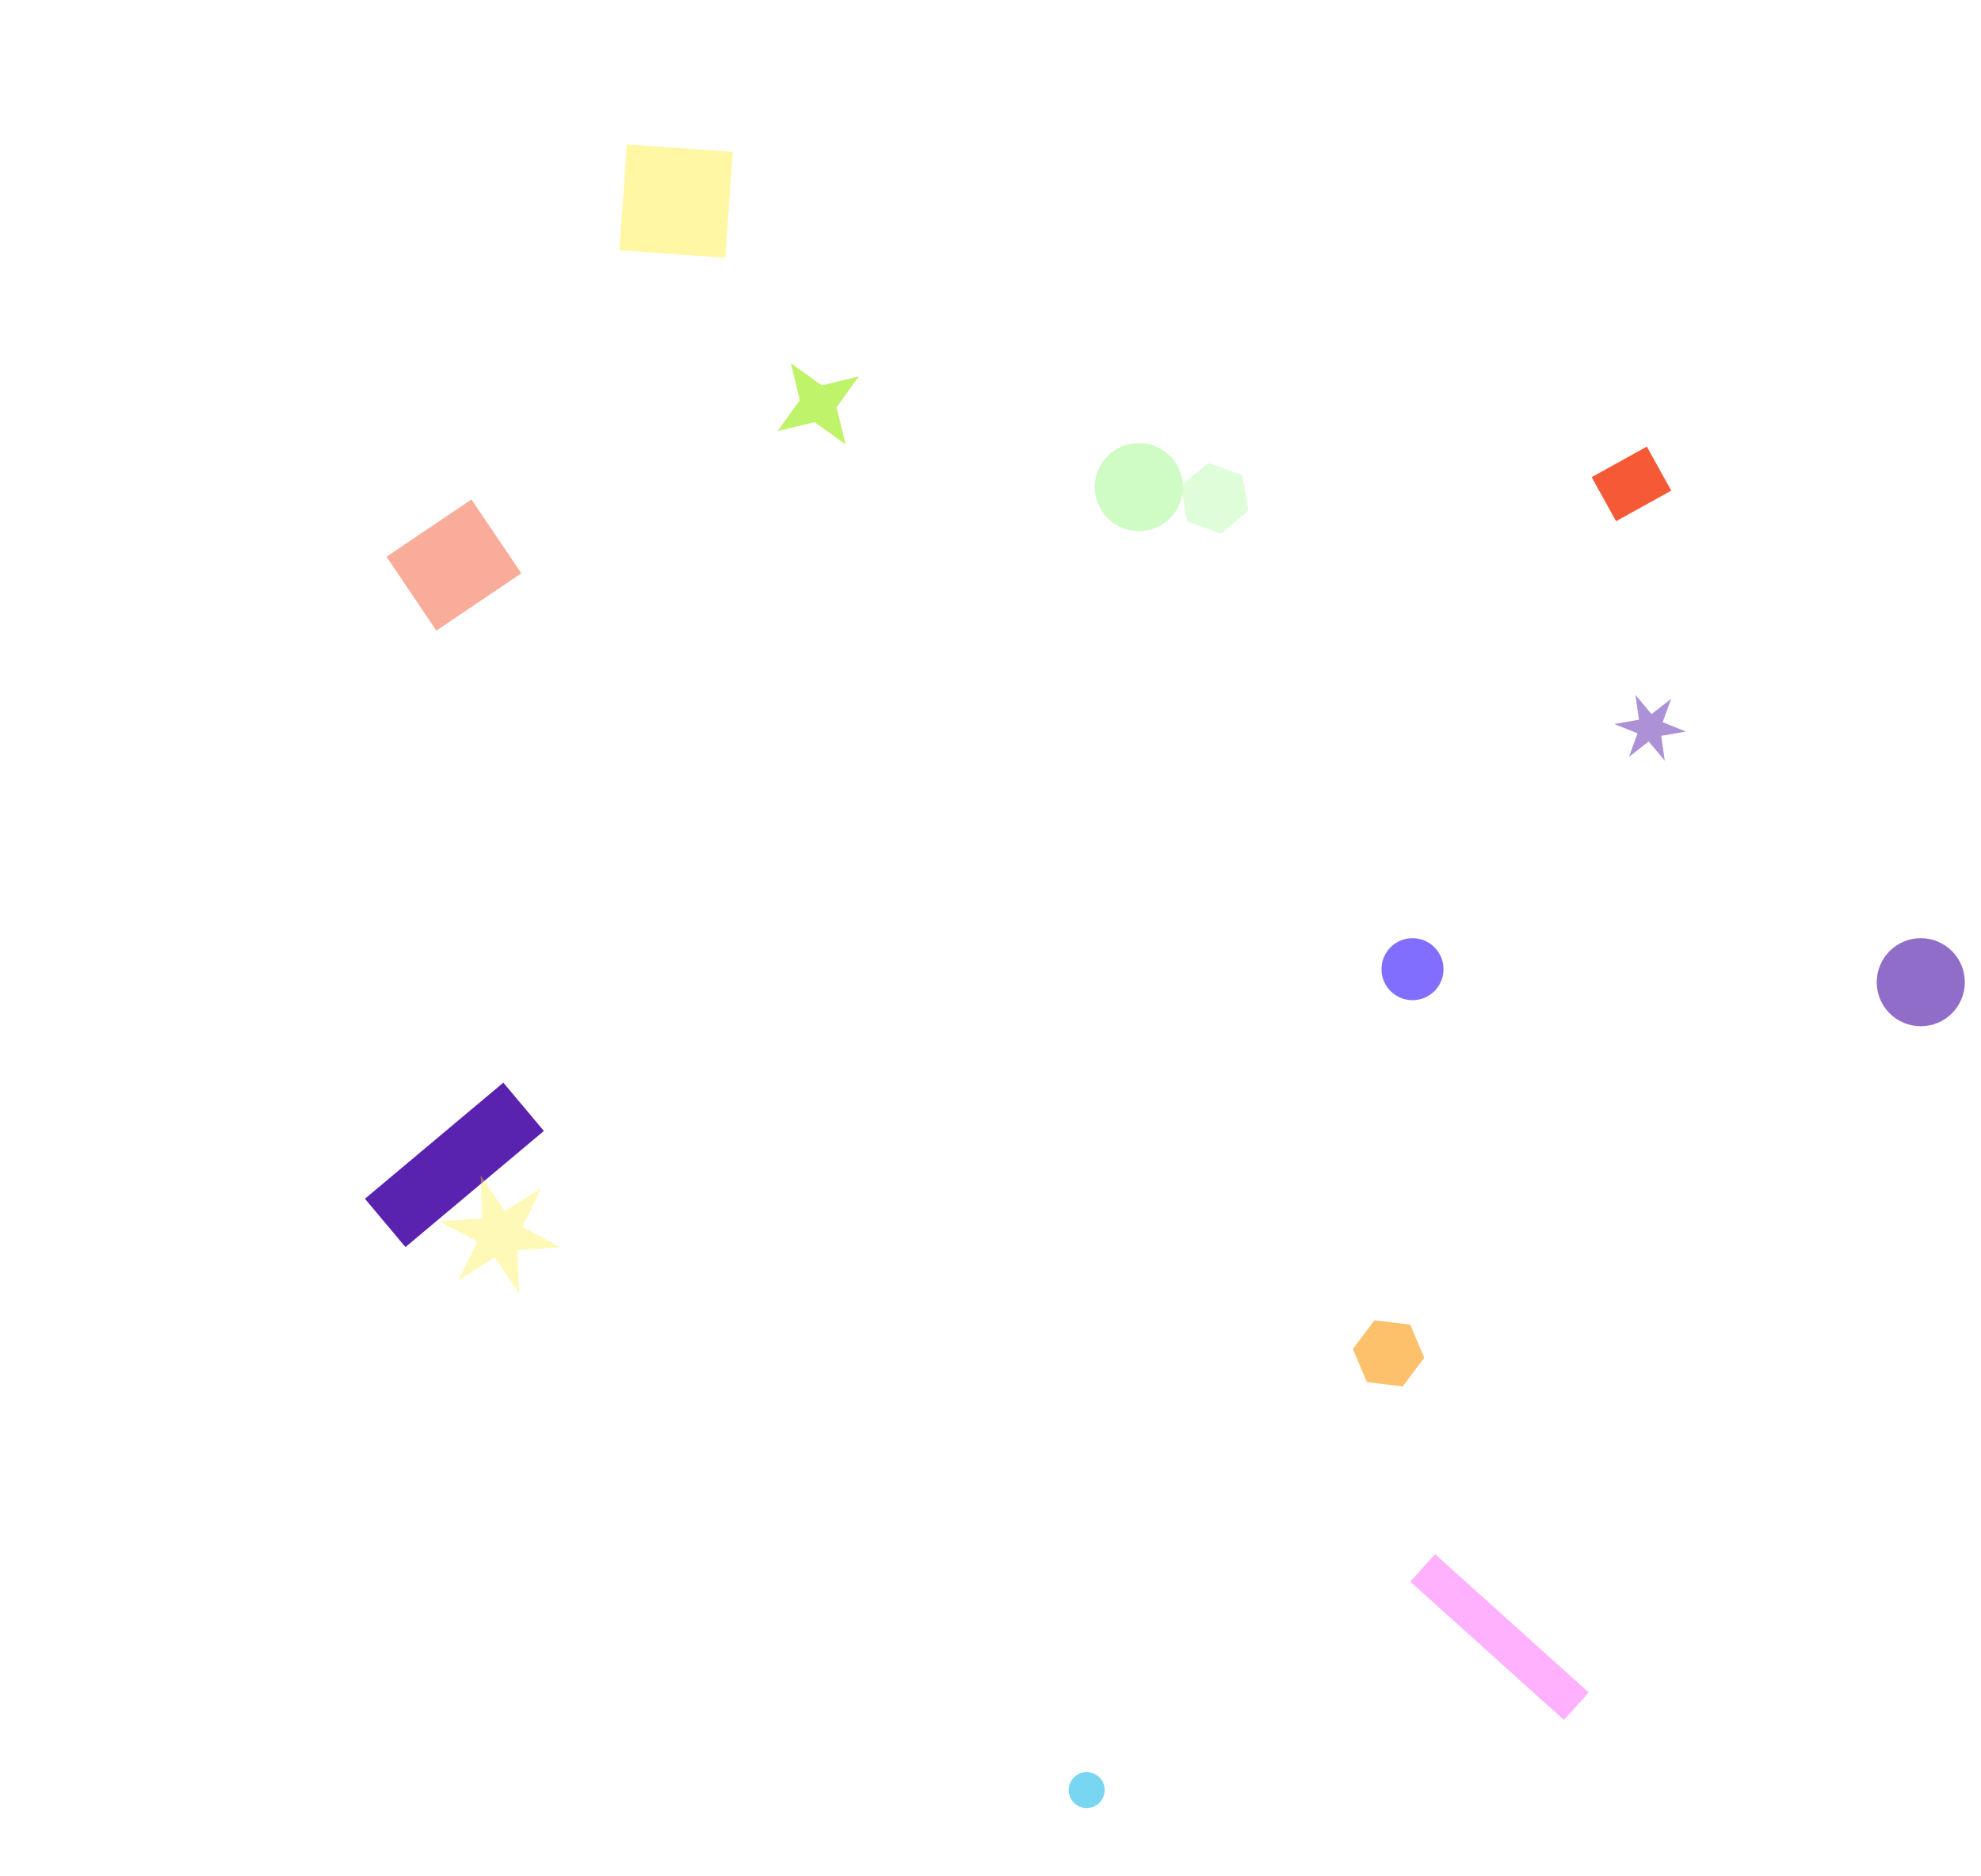 <svg width="76" height="72" viewBox="0 0 76 72" fill="none" xmlns="http://www.w3.org/2000/svg">
    <g clip-path="url(#clip0_2_273)">
        <rect x="14" y="46" width="6.932" height="2.42" transform="rotate(-40 14 46)" fill="#480CA7" fill-opacity="0.9"/>
        <rect x="62" y="20" width="1.932" height="2.42" transform="rotate(-119 62 20)" fill="#F54721" fill-opacity="0.9"/>
        <rect x="20" y="22" width="3.932" height="3.42" transform="rotate(146 20 22)" fill="#F54721" fill-opacity="0.45"/>
        <rect x="60" y="66" width="7.932" height="1.42" transform="rotate(-138 60 66)" fill="#FF21FB" fill-opacity="0.35"/>
        <circle cx="41.69" cy="68.69" r="0.69" fill="#4BC8EF" fill-opacity="0.75"/>
        <circle cx="43.69" cy="18.69" r="1.69" fill="#C9FCBE" fill-opacity="0.9"/>
        <circle cx="54.19" cy="37.19" r="1.19" fill="#755FFE" fill-opacity="0.9"/>
        <circle cx="73.69" cy="37.69" r="1.69" fill="#480CA7" fill-opacity="0.6"/>
        <path d="M27.826 9.889L23.763 9.605L24.047 5.542L28.11 5.826L27.826 9.889Z" fill="#FFED36" fill-opacity="0.45"/>
        <path d="M46.359 17.76L47.656 18.232L47.895 19.591L46.838 20.478L45.541 20.006L45.302 18.647L46.359 17.76Z" fill="#C9FCBE" fill-opacity="0.6"/>
        <path d="M54.102 50.831L54.641 52.101L53.811 53.203L52.441 53.035L51.902 51.764L52.732 50.662L54.102 50.831Z" fill="#FC9E1C" fill-opacity="0.65"/>
        <path d="M64.116 26.811L63.787 27.713L64.678 28.072L63.732 28.237L63.867 29.188L63.25 28.452L62.494 29.044L62.824 28.142L61.933 27.783L62.879 27.618L62.744 26.667L63.36 27.403L64.116 26.811Z" fill="#480CA7" fill-opacity="0.45"/>
        <path d="M32.441 17.051L31.253 16.198L29.831 16.544L30.685 15.356L30.339 13.934L31.527 14.788L32.949 14.441L32.095 15.63L32.441 17.051Z" fill="#9DED1A" fill-opacity="0.65"/>
        <path d="M20.769 45.593L20.041 47.08L21.504 47.856L19.852 47.969L19.912 49.625L18.987 48.25L17.584 49.13L18.312 47.642L16.848 46.866L18.501 46.753L18.441 45.098L19.365 46.472L20.769 45.593Z" fill="#FFED36" fill-opacity="0.35"/>
    </g>
    <defs>
        <clipPath id="clip0_2_273">
            <rect width="76" height="72" fill="white"/>
        </clipPath>
    </defs>
</svg>